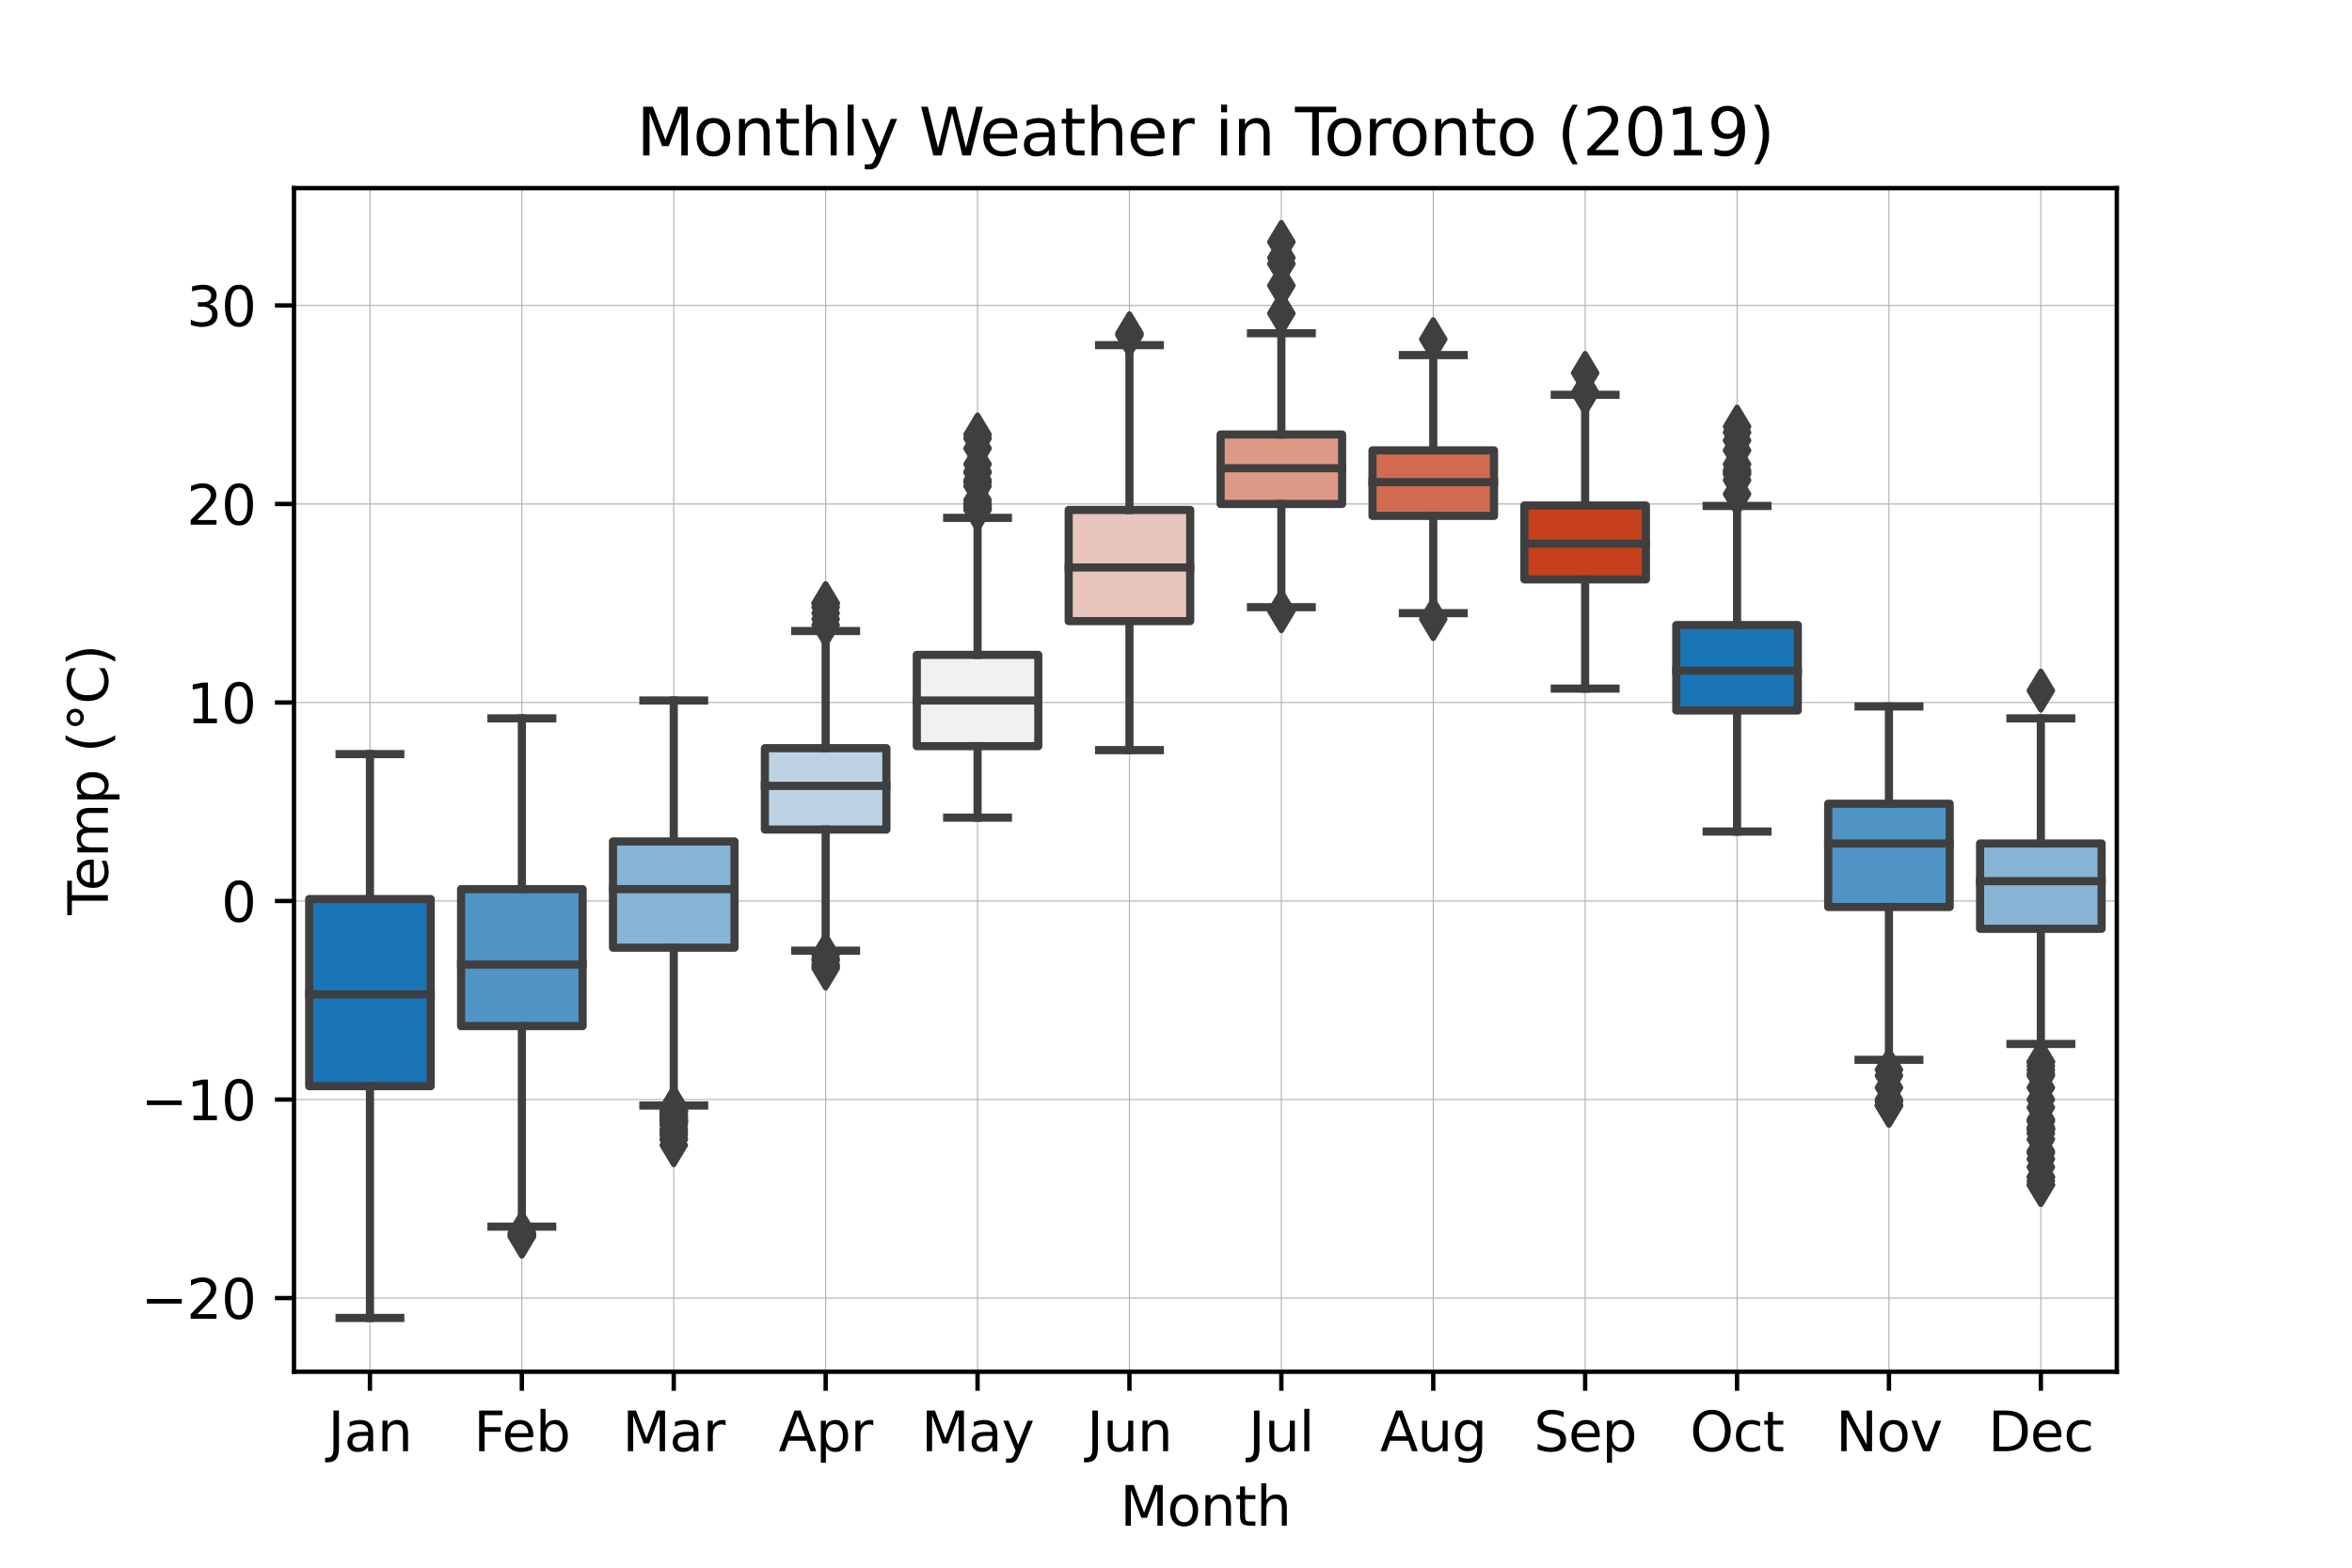 <?xml version="1.0" encoding="utf-8" standalone="no"?>
<!DOCTYPE svg PUBLIC "-//W3C//DTD SVG 1.1//EN"
  "http://www.w3.org/Graphics/SVG/1.1/DTD/svg11.dtd">
<svg xmlns:xlink="http://www.w3.org/1999/xlink" width="432pt" height="288pt" viewBox="0 0 432 288" xmlns="http://www.w3.org/2000/svg" version="1.1">
 <defs>
  <style type="text/css">*{stroke-linejoin: round; stroke-linecap: butt}</style>
 </defs>
 <g id="figure_1">
  <g id="patch_1">
   <path d="M 0 288 
L 432 288 
L 432 0 
L 0 0 
z
" style="fill: #ffffff"/>
  </g>
  <g id="axes_1">
   <g id="patch_2">
    <path d="M 54 252 
L 388.8 252 
L 388.8 34.56 
L 54 34.56 
z
" style="fill: #ffffff"/>
   </g>
   <g id="matplotlib.axis_1">
    <g id="xtick_1">
     <g id="line2d_1">
      <path d="M 67.95 252 
L 67.95 34.56 
" clip-path="url(#pddabd70240)" style="fill: none; stroke: #b0b0b0; stroke-width: 0.2; stroke-linecap: square"/>
     </g>
     <g id="line2d_2">
      <defs>
       <path id="mf6d211bf72" d="M 0 0 
L 0 3.5 
" style="stroke: #000000; stroke-width: 0.8"/>
      </defs>
      <g>
       <use xlink:href="#mf6d211bf72" x="67.95" y="252" style="stroke: #000000; stroke-width: 0.8"/>
      </g>
     </g>
     <g id="text_1">
      <!-- Jan -->
      <g transform="translate(60.242 266.598)scale(0.1 -0.1)">
       <defs>
        <path id="DejaVuSans-4a" d="M 628 4666 
L 1259 4666 
L 1259 325 
Q 1259 -519 939 -900 
Q 619 -1281 -91 -1281 
L -331 -1281 
L -331 -750 
L -134 -750 
Q 284 -750 456 -515 
Q 628 -281 628 325 
L 628 4666 
z
" transform="scale(0.016)"/>
        <path id="DejaVuSans-61" d="M 2194 1759 
Q 1497 1759 1228 1600 
Q 959 1441 959 1056 
Q 959 750 1161 570 
Q 1363 391 1709 391 
Q 2188 391 2477 730 
Q 2766 1069 2766 1631 
L 2766 1759 
L 2194 1759 
z
M 3341 1997 
L 3341 0 
L 2766 0 
L 2766 531 
Q 2569 213 2275 61 
Q 1981 -91 1556 -91 
Q 1019 -91 701 211 
Q 384 513 384 1019 
Q 384 1609 779 1909 
Q 1175 2209 1959 2209 
L 2766 2209 
L 2766 2266 
Q 2766 2663 2505 2880 
Q 2244 3097 1772 3097 
Q 1472 3097 1187 3025 
Q 903 2953 641 2809 
L 641 3341 
Q 956 3463 1253 3523 
Q 1550 3584 1831 3584 
Q 2591 3584 2966 3190 
Q 3341 2797 3341 1997 
z
" transform="scale(0.016)"/>
        <path id="DejaVuSans-6e" d="M 3513 2113 
L 3513 0 
L 2938 0 
L 2938 2094 
Q 2938 2591 2744 2837 
Q 2550 3084 2163 3084 
Q 1697 3084 1428 2787 
Q 1159 2491 1159 1978 
L 1159 0 
L 581 0 
L 581 3500 
L 1159 3500 
L 1159 2956 
Q 1366 3272 1645 3428 
Q 1925 3584 2291 3584 
Q 2894 3584 3203 3211 
Q 3513 2838 3513 2113 
z
" transform="scale(0.016)"/>
       </defs>
       <use xlink:href="#DejaVuSans-4a"/>
       <use xlink:href="#DejaVuSans-61" x="29.492"/>
       <use xlink:href="#DejaVuSans-6e" x="90.771"/>
      </g>
     </g>
    </g>
    <g id="xtick_2">
     <g id="line2d_3">
      <path d="M 95.85 252 
L 95.85 34.56 
" clip-path="url(#pddabd70240)" style="fill: none; stroke: #b0b0b0; stroke-width: 0.2; stroke-linecap: square"/>
     </g>
     <g id="line2d_4">
      <g>
       <use xlink:href="#mf6d211bf72" x="95.85" y="252" style="stroke: #000000; stroke-width: 0.8"/>
      </g>
     </g>
     <g id="text_2">
      <!-- Feb -->
      <g transform="translate(86.998 266.598)scale(0.1 -0.1)">
       <defs>
        <path id="DejaVuSans-46" d="M 628 4666 
L 3309 4666 
L 3309 4134 
L 1259 4134 
L 1259 2759 
L 3109 2759 
L 3109 2228 
L 1259 2228 
L 1259 0 
L 628 0 
L 628 4666 
z
" transform="scale(0.016)"/>
        <path id="DejaVuSans-65" d="M 3597 1894 
L 3597 1613 
L 953 1613 
Q 991 1019 1311 708 
Q 1631 397 2203 397 
Q 2534 397 2845 478 
Q 3156 559 3463 722 
L 3463 178 
Q 3153 47 2828 -22 
Q 2503 -91 2169 -91 
Q 1331 -91 842 396 
Q 353 884 353 1716 
Q 353 2575 817 3079 
Q 1281 3584 2069 3584 
Q 2775 3584 3186 3129 
Q 3597 2675 3597 1894 
z
M 3022 2063 
Q 3016 2534 2758 2815 
Q 2500 3097 2075 3097 
Q 1594 3097 1305 2825 
Q 1016 2553 972 2059 
L 3022 2063 
z
" transform="scale(0.016)"/>
        <path id="DejaVuSans-62" d="M 3116 1747 
Q 3116 2381 2855 2742 
Q 2594 3103 2138 3103 
Q 1681 3103 1420 2742 
Q 1159 2381 1159 1747 
Q 1159 1113 1420 752 
Q 1681 391 2138 391 
Q 2594 391 2855 752 
Q 3116 1113 3116 1747 
z
M 1159 2969 
Q 1341 3281 1617 3432 
Q 1894 3584 2278 3584 
Q 2916 3584 3314 3078 
Q 3713 2572 3713 1747 
Q 3713 922 3314 415 
Q 2916 -91 2278 -91 
Q 1894 -91 1617 61 
Q 1341 213 1159 525 
L 1159 0 
L 581 0 
L 581 4863 
L 1159 4863 
L 1159 2969 
z
" transform="scale(0.016)"/>
       </defs>
       <use xlink:href="#DejaVuSans-46"/>
       <use xlink:href="#DejaVuSans-65" x="52.02"/>
       <use xlink:href="#DejaVuSans-62" x="113.543"/>
      </g>
     </g>
    </g>
    <g id="xtick_3">
     <g id="line2d_5">
      <path d="M 123.75 252 
L 123.75 34.56 
" clip-path="url(#pddabd70240)" style="fill: none; stroke: #b0b0b0; stroke-width: 0.2; stroke-linecap: square"/>
     </g>
     <g id="line2d_6">
      <g>
       <use xlink:href="#mf6d211bf72" x="123.75" y="252" style="stroke: #000000; stroke-width: 0.8"/>
      </g>
     </g>
     <g id="text_3">
      <!-- Mar -->
      <g transform="translate(114.316 266.598)scale(0.1 -0.1)">
       <defs>
        <path id="DejaVuSans-4d" d="M 628 4666 
L 1569 4666 
L 2759 1491 
L 3956 4666 
L 4897 4666 
L 4897 0 
L 4281 0 
L 4281 4097 
L 3078 897 
L 2444 897 
L 1241 4097 
L 1241 0 
L 628 0 
L 628 4666 
z
" transform="scale(0.016)"/>
        <path id="DejaVuSans-72" d="M 2631 2963 
Q 2534 3019 2420 3045 
Q 2306 3072 2169 3072 
Q 1681 3072 1420 2755 
Q 1159 2438 1159 1844 
L 1159 0 
L 581 0 
L 581 3500 
L 1159 3500 
L 1159 2956 
Q 1341 3275 1631 3429 
Q 1922 3584 2338 3584 
Q 2397 3584 2469 3576 
Q 2541 3569 2628 3553 
L 2631 2963 
z
" transform="scale(0.016)"/>
       </defs>
       <use xlink:href="#DejaVuSans-4d"/>
       <use xlink:href="#DejaVuSans-61" x="86.279"/>
       <use xlink:href="#DejaVuSans-72" x="147.559"/>
      </g>
     </g>
    </g>
    <g id="xtick_4">
     <g id="line2d_7">
      <path d="M 151.65 252 
L 151.65 34.56 
" clip-path="url(#pddabd70240)" style="fill: none; stroke: #b0b0b0; stroke-width: 0.2; stroke-linecap: square"/>
     </g>
     <g id="line2d_8">
      <g>
       <use xlink:href="#mf6d211bf72" x="151.65" y="252" style="stroke: #000000; stroke-width: 0.8"/>
      </g>
     </g>
     <g id="text_4">
      <!-- Apr -->
      <g transform="translate(143 266.598)scale(0.1 -0.1)">
       <defs>
        <path id="DejaVuSans-41" d="M 2188 4044 
L 1331 1722 
L 3047 1722 
L 2188 4044 
z
M 1831 4666 
L 2547 4666 
L 4325 0 
L 3669 0 
L 3244 1197 
L 1141 1197 
L 716 0 
L 50 0 
L 1831 4666 
z
" transform="scale(0.016)"/>
        <path id="DejaVuSans-70" d="M 1159 525 
L 1159 -1331 
L 581 -1331 
L 581 3500 
L 1159 3500 
L 1159 2969 
Q 1341 3281 1617 3432 
Q 1894 3584 2278 3584 
Q 2916 3584 3314 3078 
Q 3713 2572 3713 1747 
Q 3713 922 3314 415 
Q 2916 -91 2278 -91 
Q 1894 -91 1617 61 
Q 1341 213 1159 525 
z
M 3116 1747 
Q 3116 2381 2855 2742 
Q 2594 3103 2138 3103 
Q 1681 3103 1420 2742 
Q 1159 2381 1159 1747 
Q 1159 1113 1420 752 
Q 1681 391 2138 391 
Q 2594 391 2855 752 
Q 3116 1113 3116 1747 
z
" transform="scale(0.016)"/>
       </defs>
       <use xlink:href="#DejaVuSans-41"/>
       <use xlink:href="#DejaVuSans-70" x="68.408"/>
       <use xlink:href="#DejaVuSans-72" x="131.885"/>
      </g>
     </g>
    </g>
    <g id="xtick_5">
     <g id="line2d_9">
      <path d="M 179.55 252 
L 179.55 34.56 
" clip-path="url(#pddabd70240)" style="fill: none; stroke: #b0b0b0; stroke-width: 0.2; stroke-linecap: square"/>
     </g>
     <g id="line2d_10">
      <g>
       <use xlink:href="#mf6d211bf72" x="179.55" y="252" style="stroke: #000000; stroke-width: 0.8"/>
      </g>
     </g>
     <g id="text_5">
      <!-- May -->
      <g transform="translate(169.213 266.598)scale(0.1 -0.1)">
       <defs>
        <path id="DejaVuSans-79" d="M 2059 -325 
Q 1816 -950 1584 -1140 
Q 1353 -1331 966 -1331 
L 506 -1331 
L 506 -850 
L 844 -850 
Q 1081 -850 1212 -737 
Q 1344 -625 1503 -206 
L 1606 56 
L 191 3500 
L 800 3500 
L 1894 763 
L 2988 3500 
L 3597 3500 
L 2059 -325 
z
" transform="scale(0.016)"/>
       </defs>
       <use xlink:href="#DejaVuSans-4d"/>
       <use xlink:href="#DejaVuSans-61" x="86.279"/>
       <use xlink:href="#DejaVuSans-79" x="147.559"/>
      </g>
     </g>
    </g>
    <g id="xtick_6">
     <g id="line2d_11">
      <path d="M 207.45 252 
L 207.45 34.56 
" clip-path="url(#pddabd70240)" style="fill: none; stroke: #b0b0b0; stroke-width: 0.2; stroke-linecap: square"/>
     </g>
     <g id="line2d_12">
      <g>
       <use xlink:href="#mf6d211bf72" x="207.45" y="252" style="stroke: #000000; stroke-width: 0.8"/>
      </g>
     </g>
     <g id="text_6">
      <!-- Jun -->
      <g transform="translate(199.637 266.598)scale(0.1 -0.1)">
       <defs>
        <path id="DejaVuSans-75" d="M 544 1381 
L 544 3500 
L 1119 3500 
L 1119 1403 
Q 1119 906 1312 657 
Q 1506 409 1894 409 
Q 2359 409 2629 706 
Q 2900 1003 2900 1516 
L 2900 3500 
L 3475 3500 
L 3475 0 
L 2900 0 
L 2900 538 
Q 2691 219 2414 64 
Q 2138 -91 1772 -91 
Q 1169 -91 856 284 
Q 544 659 544 1381 
z
M 1991 3584 
L 1991 3584 
z
" transform="scale(0.016)"/>
       </defs>
       <use xlink:href="#DejaVuSans-4a"/>
       <use xlink:href="#DejaVuSans-75" x="29.492"/>
       <use xlink:href="#DejaVuSans-6e" x="92.871"/>
      </g>
     </g>
    </g>
    <g id="xtick_7">
     <g id="line2d_13">
      <path d="M 235.35 252 
L 235.35 34.56 
" clip-path="url(#pddabd70240)" style="fill: none; stroke: #b0b0b0; stroke-width: 0.2; stroke-linecap: square"/>
     </g>
     <g id="line2d_14">
      <g>
       <use xlink:href="#mf6d211bf72" x="235.35" y="252" style="stroke: #000000; stroke-width: 0.8"/>
      </g>
     </g>
     <g id="text_7">
      <!-- Jul -->
      <g transform="translate(229.317 266.598)scale(0.1 -0.1)">
       <defs>
        <path id="DejaVuSans-6c" d="M 603 4863 
L 1178 4863 
L 1178 0 
L 603 0 
L 603 4863 
z
" transform="scale(0.016)"/>
       </defs>
       <use xlink:href="#DejaVuSans-4a"/>
       <use xlink:href="#DejaVuSans-75" x="29.492"/>
       <use xlink:href="#DejaVuSans-6c" x="92.871"/>
      </g>
     </g>
    </g>
    <g id="xtick_8">
     <g id="line2d_15">
      <path d="M 263.25 252 
L 263.25 34.56 
" clip-path="url(#pddabd70240)" style="fill: none; stroke: #b0b0b0; stroke-width: 0.2; stroke-linecap: square"/>
     </g>
     <g id="line2d_16">
      <g>
       <use xlink:href="#mf6d211bf72" x="263.25" y="252" style="stroke: #000000; stroke-width: 0.8"/>
      </g>
     </g>
     <g id="text_8">
      <!-- Aug -->
      <g transform="translate(253.487 266.598)scale(0.1 -0.1)">
       <defs>
        <path id="DejaVuSans-67" d="M 2906 1791 
Q 2906 2416 2648 2759 
Q 2391 3103 1925 3103 
Q 1463 3103 1205 2759 
Q 947 2416 947 1791 
Q 947 1169 1205 825 
Q 1463 481 1925 481 
Q 2391 481 2648 825 
Q 2906 1169 2906 1791 
z
M 3481 434 
Q 3481 -459 3084 -895 
Q 2688 -1331 1869 -1331 
Q 1566 -1331 1297 -1286 
Q 1028 -1241 775 -1147 
L 775 -588 
Q 1028 -725 1275 -790 
Q 1522 -856 1778 -856 
Q 2344 -856 2625 -561 
Q 2906 -266 2906 331 
L 2906 616 
Q 2728 306 2450 153 
Q 2172 0 1784 0 
Q 1141 0 747 490 
Q 353 981 353 1791 
Q 353 2603 747 3093 
Q 1141 3584 1784 3584 
Q 2172 3584 2450 3431 
Q 2728 3278 2906 2969 
L 2906 3500 
L 3481 3500 
L 3481 434 
z
" transform="scale(0.016)"/>
       </defs>
       <use xlink:href="#DejaVuSans-41"/>
       <use xlink:href="#DejaVuSans-75" x="68.408"/>
       <use xlink:href="#DejaVuSans-67" x="131.787"/>
      </g>
     </g>
    </g>
    <g id="xtick_9">
     <g id="line2d_17">
      <path d="M 291.15 252 
L 291.15 34.56 
" clip-path="url(#pddabd70240)" style="fill: none; stroke: #b0b0b0; stroke-width: 0.2; stroke-linecap: square"/>
     </g>
     <g id="line2d_18">
      <g>
       <use xlink:href="#mf6d211bf72" x="291.15" y="252" style="stroke: #000000; stroke-width: 0.8"/>
      </g>
     </g>
     <g id="text_9">
      <!-- Sep -->
      <g transform="translate(281.725 266.598)scale(0.1 -0.1)">
       <defs>
        <path id="DejaVuSans-53" d="M 3425 4513 
L 3425 3897 
Q 3066 4069 2747 4153 
Q 2428 4238 2131 4238 
Q 1616 4238 1336 4038 
Q 1056 3838 1056 3469 
Q 1056 3159 1242 3001 
Q 1428 2844 1947 2747 
L 2328 2669 
Q 3034 2534 3370 2195 
Q 3706 1856 3706 1288 
Q 3706 609 3251 259 
Q 2797 -91 1919 -91 
Q 1588 -91 1214 -16 
Q 841 59 441 206 
L 441 856 
Q 825 641 1194 531 
Q 1563 422 1919 422 
Q 2459 422 2753 634 
Q 3047 847 3047 1241 
Q 3047 1584 2836 1778 
Q 2625 1972 2144 2069 
L 1759 2144 
Q 1053 2284 737 2584 
Q 422 2884 422 3419 
Q 422 4038 858 4394 
Q 1294 4750 2059 4750 
Q 2388 4750 2728 4690 
Q 3069 4631 3425 4513 
z
" transform="scale(0.016)"/>
       </defs>
       <use xlink:href="#DejaVuSans-53"/>
       <use xlink:href="#DejaVuSans-65" x="63.477"/>
       <use xlink:href="#DejaVuSans-70" x="125"/>
      </g>
     </g>
    </g>
    <g id="xtick_10">
     <g id="line2d_19">
      <path d="M 319.05 252 
L 319.05 34.56 
" clip-path="url(#pddabd70240)" style="fill: none; stroke: #b0b0b0; stroke-width: 0.2; stroke-linecap: square"/>
     </g>
     <g id="line2d_20">
      <g>
       <use xlink:href="#mf6d211bf72" x="319.05" y="252" style="stroke: #000000; stroke-width: 0.8"/>
      </g>
     </g>
     <g id="text_10">
      <!-- Oct -->
      <g transform="translate(310.405 266.598)scale(0.1 -0.1)">
       <defs>
        <path id="DejaVuSans-4f" d="M 2522 4238 
Q 1834 4238 1429 3725 
Q 1025 3213 1025 2328 
Q 1025 1447 1429 934 
Q 1834 422 2522 422 
Q 3209 422 3611 934 
Q 4013 1447 4013 2328 
Q 4013 3213 3611 3725 
Q 3209 4238 2522 4238 
z
M 2522 4750 
Q 3503 4750 4090 4092 
Q 4678 3434 4678 2328 
Q 4678 1225 4090 567 
Q 3503 -91 2522 -91 
Q 1538 -91 948 565 
Q 359 1222 359 2328 
Q 359 3434 948 4092 
Q 1538 4750 2522 4750 
z
" transform="scale(0.016)"/>
        <path id="DejaVuSans-63" d="M 3122 3366 
L 3122 2828 
Q 2878 2963 2633 3030 
Q 2388 3097 2138 3097 
Q 1578 3097 1268 2742 
Q 959 2388 959 1747 
Q 959 1106 1268 751 
Q 1578 397 2138 397 
Q 2388 397 2633 464 
Q 2878 531 3122 666 
L 3122 134 
Q 2881 22 2623 -34 
Q 2366 -91 2075 -91 
Q 1284 -91 818 406 
Q 353 903 353 1747 
Q 353 2603 823 3093 
Q 1294 3584 2113 3584 
Q 2378 3584 2631 3529 
Q 2884 3475 3122 3366 
z
" transform="scale(0.016)"/>
        <path id="DejaVuSans-74" d="M 1172 4494 
L 1172 3500 
L 2356 3500 
L 2356 3053 
L 1172 3053 
L 1172 1153 
Q 1172 725 1289 603 
Q 1406 481 1766 481 
L 2356 481 
L 2356 0 
L 1766 0 
Q 1100 0 847 248 
Q 594 497 594 1153 
L 594 3053 
L 172 3053 
L 172 3500 
L 594 3500 
L 594 4494 
L 1172 4494 
z
" transform="scale(0.016)"/>
       </defs>
       <use xlink:href="#DejaVuSans-4f"/>
       <use xlink:href="#DejaVuSans-63" x="78.711"/>
       <use xlink:href="#DejaVuSans-74" x="133.691"/>
      </g>
     </g>
    </g>
    <g id="xtick_11">
     <g id="line2d_21">
      <path d="M 346.95 252 
L 346.95 34.56 
" clip-path="url(#pddabd70240)" style="fill: none; stroke: #b0b0b0; stroke-width: 0.2; stroke-linecap: square"/>
     </g>
     <g id="line2d_22">
      <g>
       <use xlink:href="#mf6d211bf72" x="346.95" y="252" style="stroke: #000000; stroke-width: 0.8"/>
      </g>
     </g>
     <g id="text_11">
      <!-- Nov -->
      <g transform="translate(337.191 266.598)scale(0.1 -0.1)">
       <defs>
        <path id="DejaVuSans-4e" d="M 628 4666 
L 1478 4666 
L 3547 763 
L 3547 4666 
L 4159 4666 
L 4159 0 
L 3309 0 
L 1241 3903 
L 1241 0 
L 628 0 
L 628 4666 
z
" transform="scale(0.016)"/>
        <path id="DejaVuSans-6f" d="M 1959 3097 
Q 1497 3097 1228 2736 
Q 959 2375 959 1747 
Q 959 1119 1226 758 
Q 1494 397 1959 397 
Q 2419 397 2687 759 
Q 2956 1122 2956 1747 
Q 2956 2369 2687 2733 
Q 2419 3097 1959 3097 
z
M 1959 3584 
Q 2709 3584 3137 3096 
Q 3566 2609 3566 1747 
Q 3566 888 3137 398 
Q 2709 -91 1959 -91 
Q 1206 -91 779 398 
Q 353 888 353 1747 
Q 353 2609 779 3096 
Q 1206 3584 1959 3584 
z
" transform="scale(0.016)"/>
        <path id="DejaVuSans-76" d="M 191 3500 
L 800 3500 
L 1894 563 
L 2988 3500 
L 3597 3500 
L 2284 0 
L 1503 0 
L 191 3500 
z
" transform="scale(0.016)"/>
       </defs>
       <use xlink:href="#DejaVuSans-4e"/>
       <use xlink:href="#DejaVuSans-6f" x="74.805"/>
       <use xlink:href="#DejaVuSans-76" x="135.986"/>
      </g>
     </g>
    </g>
    <g id="xtick_12">
     <g id="line2d_23">
      <path d="M 374.85 252 
L 374.85 34.56 
" clip-path="url(#pddabd70240)" style="fill: none; stroke: #b0b0b0; stroke-width: 0.2; stroke-linecap: square"/>
     </g>
     <g id="line2d_24">
      <g>
       <use xlink:href="#mf6d211bf72" x="374.85" y="252" style="stroke: #000000; stroke-width: 0.8"/>
      </g>
     </g>
     <g id="text_12">
      <!-- Dec -->
      <g transform="translate(365.174 266.598)scale(0.1 -0.1)">
       <defs>
        <path id="DejaVuSans-44" d="M 1259 4147 
L 1259 519 
L 2022 519 
Q 2988 519 3436 956 
Q 3884 1394 3884 2338 
Q 3884 3275 3436 3711 
Q 2988 4147 2022 4147 
L 1259 4147 
z
M 628 4666 
L 1925 4666 
Q 3281 4666 3915 4102 
Q 4550 3538 4550 2338 
Q 4550 1131 3912 565 
Q 3275 0 1925 0 
L 628 0 
L 628 4666 
z
" transform="scale(0.016)"/>
       </defs>
       <use xlink:href="#DejaVuSans-44"/>
       <use xlink:href="#DejaVuSans-65" x="77.002"/>
       <use xlink:href="#DejaVuSans-63" x="138.525"/>
      </g>
     </g>
    </g>
    <g id="text_13">
     <!-- Month -->
     <g transform="translate(205.729 280.277)scale(0.1 -0.1)">
      <defs>
       <path id="DejaVuSans-68" d="M 3513 2113 
L 3513 0 
L 2938 0 
L 2938 2094 
Q 2938 2591 2744 2837 
Q 2550 3084 2163 3084 
Q 1697 3084 1428 2787 
Q 1159 2491 1159 1978 
L 1159 0 
L 581 0 
L 581 4863 
L 1159 4863 
L 1159 2956 
Q 1366 3272 1645 3428 
Q 1925 3584 2291 3584 
Q 2894 3584 3203 3211 
Q 3513 2838 3513 2113 
z
" transform="scale(0.016)"/>
      </defs>
      <use xlink:href="#DejaVuSans-4d"/>
      <use xlink:href="#DejaVuSans-6f" x="86.279"/>
      <use xlink:href="#DejaVuSans-6e" x="147.461"/>
      <use xlink:href="#DejaVuSans-74" x="210.84"/>
      <use xlink:href="#DejaVuSans-68" x="250.049"/>
     </g>
    </g>
   </g>
   <g id="matplotlib.axis_2">
    <g id="ytick_1">
     <g id="line2d_25">
      <path d="M 54 238.469 
L 388.8 238.469 
" clip-path="url(#pddabd70240)" style="fill: none; stroke: #b0b0b0; stroke-width: 0.2; stroke-linecap: square"/>
     </g>
     <g id="line2d_26">
      <defs>
       <path id="me72aab91b7" d="M 0 0 
L -3.5 0 
" style="stroke: #000000; stroke-width: 0.8"/>
      </defs>
      <g>
       <use xlink:href="#me72aab91b7" x="54" y="238.469" style="stroke: #000000; stroke-width: 0.8"/>
      </g>
     </g>
     <g id="text_14">
      <!-- −20 -->
      <g transform="translate(25.895 242.268)scale(0.1 -0.1)">
       <defs>
        <path id="DejaVuSans-2212" d="M 678 2272 
L 4684 2272 
L 4684 1741 
L 678 1741 
L 678 2272 
z
" transform="scale(0.016)"/>
        <path id="DejaVuSans-32" d="M 1228 531 
L 3431 531 
L 3431 0 
L 469 0 
L 469 531 
Q 828 903 1448 1529 
Q 2069 2156 2228 2338 
Q 2531 2678 2651 2914 
Q 2772 3150 2772 3378 
Q 2772 3750 2511 3984 
Q 2250 4219 1831 4219 
Q 1534 4219 1204 4116 
Q 875 4013 500 3803 
L 500 4441 
Q 881 4594 1212 4672 
Q 1544 4750 1819 4750 
Q 2544 4750 2975 4387 
Q 3406 4025 3406 3419 
Q 3406 3131 3298 2873 
Q 3191 2616 2906 2266 
Q 2828 2175 2409 1742 
Q 1991 1309 1228 531 
z
" transform="scale(0.016)"/>
        <path id="DejaVuSans-30" d="M 2034 4250 
Q 1547 4250 1301 3770 
Q 1056 3291 1056 2328 
Q 1056 1369 1301 889 
Q 1547 409 2034 409 
Q 2525 409 2770 889 
Q 3016 1369 3016 2328 
Q 3016 3291 2770 3770 
Q 2525 4250 2034 4250 
z
M 2034 4750 
Q 2819 4750 3233 4129 
Q 3647 3509 3647 2328 
Q 3647 1150 3233 529 
Q 2819 -91 2034 -91 
Q 1250 -91 836 529 
Q 422 1150 422 2328 
Q 422 3509 836 4129 
Q 1250 4750 2034 4750 
z
" transform="scale(0.016)"/>
       </defs>
       <use xlink:href="#DejaVuSans-2212"/>
       <use xlink:href="#DejaVuSans-32" x="83.789"/>
       <use xlink:href="#DejaVuSans-30" x="147.412"/>
      </g>
     </g>
    </g>
    <g id="ytick_2">
     <g id="line2d_27">
      <path d="M 54 201.998 
L 388.8 201.998 
" clip-path="url(#pddabd70240)" style="fill: none; stroke: #b0b0b0; stroke-width: 0.2; stroke-linecap: square"/>
     </g>
     <g id="line2d_28">
      <g>
       <use xlink:href="#me72aab91b7" x="54" y="201.998" style="stroke: #000000; stroke-width: 0.8"/>
      </g>
     </g>
     <g id="text_15">
      <!-- −10 -->
      <g transform="translate(25.895 205.798)scale(0.1 -0.1)">
       <defs>
        <path id="DejaVuSans-31" d="M 794 531 
L 1825 531 
L 1825 4091 
L 703 3866 
L 703 4441 
L 1819 4666 
L 2450 4666 
L 2450 531 
L 3481 531 
L 3481 0 
L 794 0 
L 794 531 
z
" transform="scale(0.016)"/>
       </defs>
       <use xlink:href="#DejaVuSans-2212"/>
       <use xlink:href="#DejaVuSans-31" x="83.789"/>
       <use xlink:href="#DejaVuSans-30" x="147.412"/>
      </g>
     </g>
    </g>
    <g id="ytick_3">
     <g id="line2d_29">
      <path d="M 54 165.527 
L 388.8 165.527 
" clip-path="url(#pddabd70240)" style="fill: none; stroke: #b0b0b0; stroke-width: 0.2; stroke-linecap: square"/>
     </g>
     <g id="line2d_30">
      <g>
       <use xlink:href="#me72aab91b7" x="54" y="165.527" style="stroke: #000000; stroke-width: 0.8"/>
      </g>
     </g>
     <g id="text_16">
      <!-- 0 -->
      <g transform="translate(40.638 169.327)scale(0.1 -0.1)">
       <use xlink:href="#DejaVuSans-30"/>
      </g>
     </g>
    </g>
    <g id="ytick_4">
     <g id="line2d_31">
      <path d="M 54 129.056 
L 388.8 129.056 
" clip-path="url(#pddabd70240)" style="fill: none; stroke: #b0b0b0; stroke-width: 0.2; stroke-linecap: square"/>
     </g>
     <g id="line2d_32">
      <g>
       <use xlink:href="#me72aab91b7" x="54" y="129.056" style="stroke: #000000; stroke-width: 0.8"/>
      </g>
     </g>
     <g id="text_17">
      <!-- 10 -->
      <g transform="translate(34.275 132.856)scale(0.1 -0.1)">
       <use xlink:href="#DejaVuSans-31"/>
       <use xlink:href="#DejaVuSans-30" x="63.623"/>
      </g>
     </g>
    </g>
    <g id="ytick_5">
     <g id="line2d_33">
      <path d="M 54 92.585 
L 388.8 92.585 
" clip-path="url(#pddabd70240)" style="fill: none; stroke: #b0b0b0; stroke-width: 0.2; stroke-linecap: square"/>
     </g>
     <g id="line2d_34">
      <g>
       <use xlink:href="#me72aab91b7" x="54" y="92.585" style="stroke: #000000; stroke-width: 0.8"/>
      </g>
     </g>
     <g id="text_18">
      <!-- 20 -->
      <g transform="translate(34.275 96.385)scale(0.1 -0.1)">
       <use xlink:href="#DejaVuSans-32"/>
       <use xlink:href="#DejaVuSans-30" x="63.623"/>
      </g>
     </g>
    </g>
    <g id="ytick_6">
     <g id="line2d_35">
      <path d="M 54 56.114 
L 388.8 56.114 
" clip-path="url(#pddabd70240)" style="fill: none; stroke: #b0b0b0; stroke-width: 0.2; stroke-linecap: square"/>
     </g>
     <g id="line2d_36">
      <g>
       <use xlink:href="#me72aab91b7" x="54" y="56.114" style="stroke: #000000; stroke-width: 0.8"/>
      </g>
     </g>
     <g id="text_19">
      <!-- 30 -->
      <g transform="translate(34.275 59.914)scale(0.1 -0.1)">
       <defs>
        <path id="DejaVuSans-33" d="M 2597 2516 
Q 3050 2419 3304 2112 
Q 3559 1806 3559 1356 
Q 3559 666 3084 287 
Q 2609 -91 1734 -91 
Q 1441 -91 1130 -33 
Q 819 25 488 141 
L 488 750 
Q 750 597 1062 519 
Q 1375 441 1716 441 
Q 2309 441 2620 675 
Q 2931 909 2931 1356 
Q 2931 1769 2642 2001 
Q 2353 2234 1838 2234 
L 1294 2234 
L 1294 2753 
L 1863 2753 
Q 2328 2753 2575 2939 
Q 2822 3125 2822 3475 
Q 2822 3834 2567 4026 
Q 2313 4219 1838 4219 
Q 1578 4219 1281 4162 
Q 984 4106 628 3988 
L 628 4550 
Q 988 4650 1302 4700 
Q 1616 4750 1894 4750 
Q 2613 4750 3031 4423 
Q 3450 4097 3450 3541 
Q 3450 3153 3228 2886 
Q 3006 2619 2597 2516 
z
" transform="scale(0.016)"/>
       </defs>
       <use xlink:href="#DejaVuSans-33"/>
       <use xlink:href="#DejaVuSans-30" x="63.623"/>
      </g>
     </g>
    </g>
    <g id="text_20">
     <!-- Temp (°C) -->
     <g transform="translate(19.816 168.087)rotate(-90)scale(0.1 -0.1)">
      <defs>
       <path id="DejaVuSans-54" d="M -19 4666 
L 3928 4666 
L 3928 4134 
L 2272 4134 
L 2272 0 
L 1638 0 
L 1638 4134 
L -19 4134 
L -19 4666 
z
" transform="scale(0.016)"/>
       <path id="DejaVuSans-6d" d="M 3328 2828 
Q 3544 3216 3844 3400 
Q 4144 3584 4550 3584 
Q 5097 3584 5394 3201 
Q 5691 2819 5691 2113 
L 5691 0 
L 5113 0 
L 5113 2094 
Q 5113 2597 4934 2840 
Q 4756 3084 4391 3084 
Q 3944 3084 3684 2787 
Q 3425 2491 3425 1978 
L 3425 0 
L 2847 0 
L 2847 2094 
Q 2847 2600 2669 2842 
Q 2491 3084 2119 3084 
Q 1678 3084 1418 2786 
Q 1159 2488 1159 1978 
L 1159 0 
L 581 0 
L 581 3500 
L 1159 3500 
L 1159 2956 
Q 1356 3278 1631 3431 
Q 1906 3584 2284 3584 
Q 2666 3584 2933 3390 
Q 3200 3197 3328 2828 
z
" transform="scale(0.016)"/>
       <path id="DejaVuSans-20" transform="scale(0.016)"/>
       <path id="DejaVuSans-28" d="M 1984 4856 
Q 1566 4138 1362 3434 
Q 1159 2731 1159 2009 
Q 1159 1288 1364 580 
Q 1569 -128 1984 -844 
L 1484 -844 
Q 1016 -109 783 600 
Q 550 1309 550 2009 
Q 550 2706 781 3412 
Q 1013 4119 1484 4856 
L 1984 4856 
z
" transform="scale(0.016)"/>
       <path id="DejaVuSans-b0" d="M 1600 4347 
Q 1350 4347 1178 4173 
Q 1006 4000 1006 3750 
Q 1006 3503 1178 3333 
Q 1350 3163 1600 3163 
Q 1850 3163 2022 3333 
Q 2194 3503 2194 3750 
Q 2194 3997 2020 4172 
Q 1847 4347 1600 4347 
z
M 1600 4750 
Q 1800 4750 1984 4673 
Q 2169 4597 2303 4453 
Q 2447 4313 2519 4134 
Q 2591 3956 2591 3750 
Q 2591 3338 2302 3052 
Q 2013 2766 1594 2766 
Q 1172 2766 890 3047 
Q 609 3328 609 3750 
Q 609 4169 896 4459 
Q 1184 4750 1600 4750 
z
" transform="scale(0.016)"/>
       <path id="DejaVuSans-43" d="M 4122 4306 
L 4122 3641 
Q 3803 3938 3442 4084 
Q 3081 4231 2675 4231 
Q 1875 4231 1450 3742 
Q 1025 3253 1025 2328 
Q 1025 1406 1450 917 
Q 1875 428 2675 428 
Q 3081 428 3442 575 
Q 3803 722 4122 1019 
L 4122 359 
Q 3791 134 3420 21 
Q 3050 -91 2638 -91 
Q 1578 -91 968 557 
Q 359 1206 359 2328 
Q 359 3453 968 4101 
Q 1578 4750 2638 4750 
Q 3056 4750 3426 4639 
Q 3797 4528 4122 4306 
z
" transform="scale(0.016)"/>
       <path id="DejaVuSans-29" d="M 513 4856 
L 1013 4856 
Q 1481 4119 1714 3412 
Q 1947 2706 1947 2009 
Q 1947 1309 1714 600 
Q 1481 -109 1013 -844 
L 513 -844 
Q 928 -128 1133 580 
Q 1338 1288 1338 2009 
Q 1338 2731 1133 3434 
Q 928 4138 513 4856 
z
" transform="scale(0.016)"/>
      </defs>
      <use xlink:href="#DejaVuSans-54"/>
      <use xlink:href="#DejaVuSans-65" x="44.084"/>
      <use xlink:href="#DejaVuSans-6d" x="105.607"/>
      <use xlink:href="#DejaVuSans-70" x="203.02"/>
      <use xlink:href="#DejaVuSans-20" x="266.496"/>
      <use xlink:href="#DejaVuSans-28" x="298.283"/>
      <use xlink:href="#DejaVuSans-b0" x="337.297"/>
      <use xlink:href="#DejaVuSans-43" x="387.297"/>
      <use xlink:href="#DejaVuSans-29" x="457.121"/>
     </g>
    </g>
   </g>
   <g id="patch_3">
    <path d="M 56.79 199.536 
L 79.11 199.536 
L 79.11 165.163 
L 56.79 165.163 
L 56.79 199.536 
z
" clip-path="url(#pddabd70240)" style="fill: #1a75b7; stroke: #3f3f3f; stroke-width: 1.5; stroke-linejoin: miter"/>
   </g>
   <g id="patch_4">
    <path d="M 84.69 188.504 
L 107.01 188.504 
L 107.01 163.339 
L 84.69 163.339 
L 84.69 188.504 
z
" clip-path="url(#pddabd70240)" style="fill: #5094c6; stroke: #3f3f3f; stroke-width: 1.5; stroke-linejoin: miter"/>
   </g>
   <g id="patch_5">
    <path d="M 112.59 174.098 
L 134.91 174.098 
L 134.91 154.586 
L 112.59 154.586 
L 112.59 174.098 
z
" clip-path="url(#pddabd70240)" style="fill: #87b4d5; stroke: #3f3f3f; stroke-width: 1.5; stroke-linejoin: miter"/>
   </g>
   <g id="patch_6">
    <path d="M 140.49 152.398 
L 162.81 152.398 
L 162.81 137.445 
L 140.49 137.445 
L 140.49 152.398 
z
" clip-path="url(#pddabd70240)" style="fill: #bdd3e4; stroke: #3f3f3f; stroke-width: 1.5; stroke-linejoin: miter"/>
   </g>
   <g id="patch_7">
    <path d="M 168.39 137.08 
L 190.71 137.08 
L 190.71 120.303 
L 168.39 120.303 
L 168.39 137.08 
z
" clip-path="url(#pddabd70240)" style="fill: #f2f1f1; stroke: #3f3f3f; stroke-width: 1.5; stroke-linejoin: miter"/>
   </g>
   <g id="patch_8">
    <path d="M 196.29 114.103 
L 218.61 114.103 
L 218.61 93.679 
L 196.29 93.679 
L 196.29 114.103 
z
" clip-path="url(#pddabd70240)" style="fill: #e8c5bc; stroke: #3f3f3f; stroke-width: 1.5; stroke-linejoin: miter"/>
   </g>
   <g id="patch_9">
    <path d="M 224.19 92.585 
L 246.51 92.585 
L 246.51 79.82 
L 224.19 79.82 
L 224.19 92.585 
z
" clip-path="url(#pddabd70240)" style="fill: #dd9886; stroke: #3f3f3f; stroke-width: 1.5; stroke-linejoin: miter"/>
   </g>
   <g id="patch_10">
    <path d="M 252.09 94.774 
L 274.41 94.774 
L 274.41 82.738 
L 252.09 82.738 
L 252.09 94.774 
z
" clip-path="url(#pddabd70240)" style="fill: #d16b50; stroke: #3f3f3f; stroke-width: 1.5; stroke-linejoin: miter"/>
   </g>
   <g id="patch_11">
    <path d="M 279.99 106.444 
L 302.31 106.444 
L 302.31 92.859 
L 279.99 92.859 
L 279.99 106.444 
z
" clip-path="url(#pddabd70240)" style="fill: #c7401c; stroke: #3f3f3f; stroke-width: 1.5; stroke-linejoin: miter"/>
   </g>
   <g id="patch_12">
    <path d="M 307.89 130.515 
L 330.21 130.515 
L 330.21 114.833 
L 307.89 114.833 
L 307.89 130.515 
z
" clip-path="url(#pddabd70240)" style="fill: #1a75b7; stroke: #3f3f3f; stroke-width: 1.5; stroke-linejoin: miter"/>
   </g>
   <g id="patch_13">
    <path d="M 335.79 166.621 
L 358.11 166.621 
L 358.11 147.657 
L 335.79 147.657 
L 335.79 166.621 
z
" clip-path="url(#pddabd70240)" style="fill: #5094c6; stroke: #3f3f3f; stroke-width: 1.5; stroke-linejoin: miter"/>
   </g>
   <g id="patch_14">
    <path d="M 363.69 170.633 
L 386.01 170.633 
L 386.01 154.951 
L 363.69 154.951 
L 363.69 170.633 
z
" clip-path="url(#pddabd70240)" style="fill: #87b4d5; stroke: #3f3f3f; stroke-width: 1.5; stroke-linejoin: miter"/>
   </g>
   <g id="line2d_37">
    <path d="M 67.95 199.536 
L 67.95 242.116 
" clip-path="url(#pddabd70240)" style="fill: none; stroke: #3f3f3f; stroke-width: 1.5; stroke-linecap: square"/>
   </g>
   <g id="line2d_38">
    <path d="M 67.95 165.163 
L 67.95 138.539 
" clip-path="url(#pddabd70240)" style="fill: none; stroke: #3f3f3f; stroke-width: 1.5; stroke-linecap: square"/>
   </g>
   <g id="line2d_39">
    <path d="M 62.37 242.116 
L 73.53 242.116 
" clip-path="url(#pddabd70240)" style="fill: none; stroke: #3f3f3f; stroke-width: 1.5; stroke-linecap: square"/>
   </g>
   <g id="line2d_40">
    <path d="M 62.37 138.539 
L 73.53 138.539 
" clip-path="url(#pddabd70240)" style="fill: none; stroke: #3f3f3f; stroke-width: 1.5; stroke-linecap: square"/>
   </g>
   <g id="line2d_41"/>
   <g id="line2d_42">
    <path d="M 95.85 188.504 
L 95.85 225.34 
" clip-path="url(#pddabd70240)" style="fill: none; stroke: #3f3f3f; stroke-width: 1.5; stroke-linecap: square"/>
   </g>
   <g id="line2d_43">
    <path d="M 95.85 163.339 
L 95.85 131.974 
" clip-path="url(#pddabd70240)" style="fill: none; stroke: #3f3f3f; stroke-width: 1.5; stroke-linecap: square"/>
   </g>
   <g id="line2d_44">
    <path d="M 90.27 225.34 
L 101.43 225.34 
" clip-path="url(#pddabd70240)" style="fill: none; stroke: #3f3f3f; stroke-width: 1.5; stroke-linecap: square"/>
   </g>
   <g id="line2d_45">
    <path d="M 90.27 131.974 
L 101.43 131.974 
" clip-path="url(#pddabd70240)" style="fill: none; stroke: #3f3f3f; stroke-width: 1.5; stroke-linecap: square"/>
   </g>
   <g id="line2d_46">
    <defs>
     <path id="m9545efde37" d="M -0 3.536 
L 2.121 0 
L -0 -3.536 
L -2.121 -0 
z
" style="stroke: #3f3f3f; stroke-linejoin: miter"/>
    </defs>
    <g clip-path="url(#pddabd70240)">
     <use xlink:href="#m9545efde37" x="95.85" y="226.799" style="fill: #3f3f3f; stroke: #3f3f3f; stroke-linejoin: miter"/>
     <use xlink:href="#m9545efde37" x="95.85" y="226.434" style="fill: #3f3f3f; stroke: #3f3f3f; stroke-linejoin: miter"/>
     <use xlink:href="#m9545efde37" x="95.85" y="226.799" style="fill: #3f3f3f; stroke: #3f3f3f; stroke-linejoin: miter"/>
     <use xlink:href="#m9545efde37" x="95.85" y="227.163" style="fill: #3f3f3f; stroke: #3f3f3f; stroke-linejoin: miter"/>
     <use xlink:href="#m9545efde37" x="95.85" y="227.163" style="fill: #3f3f3f; stroke: #3f3f3f; stroke-linejoin: miter"/>
    </g>
   </g>
   <g id="line2d_47">
    <path d="M 123.75 174.098 
L 123.75 203.092 
" clip-path="url(#pddabd70240)" style="fill: none; stroke: #3f3f3f; stroke-width: 1.5; stroke-linecap: square"/>
   </g>
   <g id="line2d_48">
    <path d="M 123.75 154.586 
L 123.75 128.692 
" clip-path="url(#pddabd70240)" style="fill: none; stroke: #3f3f3f; stroke-width: 1.5; stroke-linecap: square"/>
   </g>
   <g id="line2d_49">
    <path d="M 118.17 203.092 
L 129.33 203.092 
" clip-path="url(#pddabd70240)" style="fill: none; stroke: #3f3f3f; stroke-width: 1.5; stroke-linecap: square"/>
   </g>
   <g id="line2d_50">
    <path d="M 118.17 128.692 
L 129.33 128.692 
" clip-path="url(#pddabd70240)" style="fill: none; stroke: #3f3f3f; stroke-width: 1.5; stroke-linecap: square"/>
   </g>
   <g id="line2d_51">
    <g clip-path="url(#pddabd70240)">
     <use xlink:href="#m9545efde37" x="123.75" y="204.551" style="fill: #3f3f3f; stroke: #3f3f3f; stroke-linejoin: miter"/>
     <use xlink:href="#m9545efde37" x="123.75" y="205.645" style="fill: #3f3f3f; stroke: #3f3f3f; stroke-linejoin: miter"/>
     <use xlink:href="#m9545efde37" x="123.75" y="204.916" style="fill: #3f3f3f; stroke: #3f3f3f; stroke-linejoin: miter"/>
     <use xlink:href="#m9545efde37" x="123.75" y="203.457" style="fill: #3f3f3f; stroke: #3f3f3f; stroke-linejoin: miter"/>
     <use xlink:href="#m9545efde37" x="123.75" y="205.281" style="fill: #3f3f3f; stroke: #3f3f3f; stroke-linejoin: miter"/>
     <use xlink:href="#m9545efde37" x="123.75" y="206.01" style="fill: #3f3f3f; stroke: #3f3f3f; stroke-linejoin: miter"/>
     <use xlink:href="#m9545efde37" x="123.75" y="207.469" style="fill: #3f3f3f; stroke: #3f3f3f; stroke-linejoin: miter"/>
     <use xlink:href="#m9545efde37" x="123.75" y="209.292" style="fill: #3f3f3f; stroke: #3f3f3f; stroke-linejoin: miter"/>
     <use xlink:href="#m9545efde37" x="123.75" y="210.387" style="fill: #3f3f3f; stroke: #3f3f3f; stroke-linejoin: miter"/>
     <use xlink:href="#m9545efde37" x="123.75" y="209.292" style="fill: #3f3f3f; stroke: #3f3f3f; stroke-linejoin: miter"/>
     <use xlink:href="#m9545efde37" x="123.75" y="208.563" style="fill: #3f3f3f; stroke: #3f3f3f; stroke-linejoin: miter"/>
     <use xlink:href="#m9545efde37" x="123.75" y="207.834" style="fill: #3f3f3f; stroke: #3f3f3f; stroke-linejoin: miter"/>
     <use xlink:href="#m9545efde37" x="123.75" y="206.74" style="fill: #3f3f3f; stroke: #3f3f3f; stroke-linejoin: miter"/>
     <use xlink:href="#m9545efde37" x="123.75" y="203.822" style="fill: #3f3f3f; stroke: #3f3f3f; stroke-linejoin: miter"/>
     <use xlink:href="#m9545efde37" x="123.75" y="204.187" style="fill: #3f3f3f; stroke: #3f3f3f; stroke-linejoin: miter"/>
     <use xlink:href="#m9545efde37" x="123.75" y="206.01" style="fill: #3f3f3f; stroke: #3f3f3f; stroke-linejoin: miter"/>
     <use xlink:href="#m9545efde37" x="123.75" y="204.187" style="fill: #3f3f3f; stroke: #3f3f3f; stroke-linejoin: miter"/>
     <use xlink:href="#m9545efde37" x="123.75" y="205.281" style="fill: #3f3f3f; stroke: #3f3f3f; stroke-linejoin: miter"/>
     <use xlink:href="#m9545efde37" x="123.75" y="206.01" style="fill: #3f3f3f; stroke: #3f3f3f; stroke-linejoin: miter"/>
     <use xlink:href="#m9545efde37" x="123.75" y="205.645" style="fill: #3f3f3f; stroke: #3f3f3f; stroke-linejoin: miter"/>
     <use xlink:href="#m9545efde37" x="123.75" y="206.01" style="fill: #3f3f3f; stroke: #3f3f3f; stroke-linejoin: miter"/>
     <use xlink:href="#m9545efde37" x="123.75" y="208.198" style="fill: #3f3f3f; stroke: #3f3f3f; stroke-linejoin: miter"/>
     <use xlink:href="#m9545efde37" x="123.75" y="206.375" style="fill: #3f3f3f; stroke: #3f3f3f; stroke-linejoin: miter"/>
     <use xlink:href="#m9545efde37" x="123.75" y="203.457" style="fill: #3f3f3f; stroke: #3f3f3f; stroke-linejoin: miter"/>
     <use xlink:href="#m9545efde37" x="123.75" y="204.187" style="fill: #3f3f3f; stroke: #3f3f3f; stroke-linejoin: miter"/>
    </g>
   </g>
   <g id="line2d_52">
    <path d="M 151.65 152.398 
L 151.65 174.645 
" clip-path="url(#pddabd70240)" style="fill: none; stroke: #3f3f3f; stroke-width: 1.5; stroke-linecap: square"/>
   </g>
   <g id="line2d_53">
    <path d="M 151.65 137.445 
L 151.65 115.927 
" clip-path="url(#pddabd70240)" style="fill: none; stroke: #3f3f3f; stroke-width: 1.5; stroke-linecap: square"/>
   </g>
   <g id="line2d_54">
    <path d="M 146.07 174.645 
L 157.23 174.645 
" clip-path="url(#pddabd70240)" style="fill: none; stroke: #3f3f3f; stroke-width: 1.5; stroke-linecap: square"/>
   </g>
   <g id="line2d_55">
    <path d="M 146.07 115.927 
L 157.23 115.927 
" clip-path="url(#pddabd70240)" style="fill: none; stroke: #3f3f3f; stroke-width: 1.5; stroke-linecap: square"/>
   </g>
   <g id="line2d_56">
    <g clip-path="url(#pddabd70240)">
     <use xlink:href="#m9545efde37" x="151.65" y="175.374" style="fill: #3f3f3f; stroke: #3f3f3f; stroke-linejoin: miter"/>
     <use xlink:href="#m9545efde37" x="151.65" y="176.104" style="fill: #3f3f3f; stroke: #3f3f3f; stroke-linejoin: miter"/>
     <use xlink:href="#m9545efde37" x="151.65" y="176.469" style="fill: #3f3f3f; stroke: #3f3f3f; stroke-linejoin: miter"/>
     <use xlink:href="#m9545efde37" x="151.65" y="177.198" style="fill: #3f3f3f; stroke: #3f3f3f; stroke-linejoin: miter"/>
     <use xlink:href="#m9545efde37" x="151.65" y="177.927" style="fill: #3f3f3f; stroke: #3f3f3f; stroke-linejoin: miter"/>
     <use xlink:href="#m9545efde37" x="151.65" y="177.563" style="fill: #3f3f3f; stroke: #3f3f3f; stroke-linejoin: miter"/>
     <use xlink:href="#m9545efde37" x="151.65" y="112.644" style="fill: #3f3f3f; stroke: #3f3f3f; stroke-linejoin: miter"/>
     <use xlink:href="#m9545efde37" x="151.65" y="111.55" style="fill: #3f3f3f; stroke: #3f3f3f; stroke-linejoin: miter"/>
     <use xlink:href="#m9545efde37" x="151.65" y="110.821" style="fill: #3f3f3f; stroke: #3f3f3f; stroke-linejoin: miter"/>
     <use xlink:href="#m9545efde37" x="151.65" y="110.821" style="fill: #3f3f3f; stroke: #3f3f3f; stroke-linejoin: miter"/>
     <use xlink:href="#m9545efde37" x="151.65" y="114.833" style="fill: #3f3f3f; stroke: #3f3f3f; stroke-linejoin: miter"/>
     <use xlink:href="#m9545efde37" x="151.65" y="113.739" style="fill: #3f3f3f; stroke: #3f3f3f; stroke-linejoin: miter"/>
    </g>
   </g>
   <g id="line2d_57">
    <path d="M 179.55 137.08 
L 179.55 150.209 
" clip-path="url(#pddabd70240)" style="fill: none; stroke: #3f3f3f; stroke-width: 1.5; stroke-linecap: square"/>
   </g>
   <g id="line2d_58">
    <path d="M 179.55 120.303 
L 179.55 95.138 
" clip-path="url(#pddabd70240)" style="fill: none; stroke: #3f3f3f; stroke-width: 1.5; stroke-linecap: square"/>
   </g>
   <g id="line2d_59">
    <path d="M 173.97 150.209 
L 185.13 150.209 
" clip-path="url(#pddabd70240)" style="fill: none; stroke: #3f3f3f; stroke-width: 1.5; stroke-linecap: square"/>
   </g>
   <g id="line2d_60">
    <path d="M 173.97 95.138 
L 185.13 95.138 
" clip-path="url(#pddabd70240)" style="fill: none; stroke: #3f3f3f; stroke-width: 1.5; stroke-linecap: square"/>
   </g>
   <g id="line2d_61">
    <g clip-path="url(#pddabd70240)">
     <use xlink:href="#m9545efde37" x="179.55" y="92.95" style="fill: #3f3f3f; stroke: #3f3f3f; stroke-linejoin: miter"/>
     <use xlink:href="#m9545efde37" x="179.55" y="92.585" style="fill: #3f3f3f; stroke: #3f3f3f; stroke-linejoin: miter"/>
     <use xlink:href="#m9545efde37" x="179.55" y="93.315" style="fill: #3f3f3f; stroke: #3f3f3f; stroke-linejoin: miter"/>
     <use xlink:href="#m9545efde37" x="179.55" y="88.209" style="fill: #3f3f3f; stroke: #3f3f3f; stroke-linejoin: miter"/>
     <use xlink:href="#m9545efde37" x="179.55" y="79.82" style="fill: #3f3f3f; stroke: #3f3f3f; stroke-linejoin: miter"/>
     <use xlink:href="#m9545efde37" x="179.55" y="80.55" style="fill: #3f3f3f; stroke: #3f3f3f; stroke-linejoin: miter"/>
     <use xlink:href="#m9545efde37" x="179.55" y="82.373" style="fill: #3f3f3f; stroke: #3f3f3f; stroke-linejoin: miter"/>
     <use xlink:href="#m9545efde37" x="179.55" y="85.291" style="fill: #3f3f3f; stroke: #3f3f3f; stroke-linejoin: miter"/>
     <use xlink:href="#m9545efde37" x="179.55" y="86.75" style="fill: #3f3f3f; stroke: #3f3f3f; stroke-linejoin: miter"/>
     <use xlink:href="#m9545efde37" x="179.55" y="86.75" style="fill: #3f3f3f; stroke: #3f3f3f; stroke-linejoin: miter"/>
     <use xlink:href="#m9545efde37" x="179.55" y="89.303" style="fill: #3f3f3f; stroke: #3f3f3f; stroke-linejoin: miter"/>
     <use xlink:href="#m9545efde37" x="179.55" y="92.585" style="fill: #3f3f3f; stroke: #3f3f3f; stroke-linejoin: miter"/>
     <use xlink:href="#m9545efde37" x="179.55" y="88.574" style="fill: #3f3f3f; stroke: #3f3f3f; stroke-linejoin: miter"/>
     <use xlink:href="#m9545efde37" x="179.55" y="93.315" style="fill: #3f3f3f; stroke: #3f3f3f; stroke-linejoin: miter"/>
     <use xlink:href="#m9545efde37" x="179.55" y="91.856" style="fill: #3f3f3f; stroke: #3f3f3f; stroke-linejoin: miter"/>
     <use xlink:href="#m9545efde37" x="179.55" y="93.679" style="fill: #3f3f3f; stroke: #3f3f3f; stroke-linejoin: miter"/>
    </g>
   </g>
   <g id="line2d_62">
    <path d="M 207.45 114.103 
L 207.45 137.809 
" clip-path="url(#pddabd70240)" style="fill: none; stroke: #3f3f3f; stroke-width: 1.5; stroke-linecap: square"/>
   </g>
   <g id="line2d_63">
    <path d="M 207.45 93.679 
L 207.45 63.409 
" clip-path="url(#pddabd70240)" style="fill: none; stroke: #3f3f3f; stroke-width: 1.5; stroke-linecap: square"/>
   </g>
   <g id="line2d_64">
    <path d="M 201.87 137.809 
L 213.03 137.809 
" clip-path="url(#pddabd70240)" style="fill: none; stroke: #3f3f3f; stroke-width: 1.5; stroke-linecap: square"/>
   </g>
   <g id="line2d_65">
    <path d="M 201.87 63.409 
L 213.03 63.409 
" clip-path="url(#pddabd70240)" style="fill: none; stroke: #3f3f3f; stroke-width: 1.5; stroke-linecap: square"/>
   </g>
   <g id="line2d_66">
    <g clip-path="url(#pddabd70240)">
     <use xlink:href="#m9545efde37" x="207.45" y="61.22" style="fill: #3f3f3f; stroke: #3f3f3f; stroke-linejoin: miter"/>
     <use xlink:href="#m9545efde37" x="207.45" y="61.585" style="fill: #3f3f3f; stroke: #3f3f3f; stroke-linejoin: miter"/>
    </g>
   </g>
   <g id="line2d_67">
    <path d="M 235.35 92.585 
L 235.35 111.55 
" clip-path="url(#pddabd70240)" style="fill: none; stroke: #3f3f3f; stroke-width: 1.5; stroke-linecap: square"/>
   </g>
   <g id="line2d_68">
    <path d="M 235.35 79.82 
L 235.35 61.22 
" clip-path="url(#pddabd70240)" style="fill: none; stroke: #3f3f3f; stroke-width: 1.5; stroke-linecap: square"/>
   </g>
   <g id="line2d_69">
    <path d="M 229.77 111.55 
L 240.93 111.55 
" clip-path="url(#pddabd70240)" style="fill: none; stroke: #3f3f3f; stroke-width: 1.5; stroke-linecap: square"/>
   </g>
   <g id="line2d_70">
    <path d="M 229.77 61.22 
L 240.93 61.22 
" clip-path="url(#pddabd70240)" style="fill: none; stroke: #3f3f3f; stroke-width: 1.5; stroke-linecap: square"/>
   </g>
   <g id="line2d_71">
    <g clip-path="url(#pddabd70240)">
     <use xlink:href="#m9545efde37" x="235.35" y="112.28" style="fill: #3f3f3f; stroke: #3f3f3f; stroke-linejoin: miter"/>
     <use xlink:href="#m9545efde37" x="235.35" y="57.573" style="fill: #3f3f3f; stroke: #3f3f3f; stroke-linejoin: miter"/>
     <use xlink:href="#m9545efde37" x="235.35" y="44.444" style="fill: #3f3f3f; stroke: #3f3f3f; stroke-linejoin: miter"/>
     <use xlink:href="#m9545efde37" x="235.35" y="47.361" style="fill: #3f3f3f; stroke: #3f3f3f; stroke-linejoin: miter"/>
     <use xlink:href="#m9545efde37" x="235.35" y="48.455" style="fill: #3f3f3f; stroke: #3f3f3f; stroke-linejoin: miter"/>
     <use xlink:href="#m9545efde37" x="235.35" y="52.467" style="fill: #3f3f3f; stroke: #3f3f3f; stroke-linejoin: miter"/>
    </g>
   </g>
   <g id="line2d_72">
    <path d="M 263.25 94.774 
L 263.25 112.644 
" clip-path="url(#pddabd70240)" style="fill: none; stroke: #3f3f3f; stroke-width: 1.5; stroke-linecap: square"/>
   </g>
   <g id="line2d_73">
    <path d="M 263.25 82.738 
L 263.25 65.232 
" clip-path="url(#pddabd70240)" style="fill: none; stroke: #3f3f3f; stroke-width: 1.5; stroke-linecap: square"/>
   </g>
   <g id="line2d_74">
    <path d="M 257.67 112.644 
L 268.83 112.644 
" clip-path="url(#pddabd70240)" style="fill: none; stroke: #3f3f3f; stroke-width: 1.5; stroke-linecap: square"/>
   </g>
   <g id="line2d_75">
    <path d="M 257.67 65.232 
L 268.83 65.232 
" clip-path="url(#pddabd70240)" style="fill: none; stroke: #3f3f3f; stroke-width: 1.5; stroke-linecap: square"/>
   </g>
   <g id="line2d_76">
    <g clip-path="url(#pddabd70240)">
     <use xlink:href="#m9545efde37" x="263.25" y="113.739" style="fill: #3f3f3f; stroke: #3f3f3f; stroke-linejoin: miter"/>
     <use xlink:href="#m9545efde37" x="263.25" y="62.314" style="fill: #3f3f3f; stroke: #3f3f3f; stroke-linejoin: miter"/>
    </g>
   </g>
   <g id="line2d_77">
    <path d="M 291.15 106.444 
L 291.15 126.503 
" clip-path="url(#pddabd70240)" style="fill: none; stroke: #3f3f3f; stroke-width: 1.5; stroke-linecap: square"/>
   </g>
   <g id="line2d_78">
    <path d="M 291.15 92.859 
L 291.15 72.526 
" clip-path="url(#pddabd70240)" style="fill: none; stroke: #3f3f3f; stroke-width: 1.5; stroke-linecap: square"/>
   </g>
   <g id="line2d_79">
    <path d="M 285.57 126.503 
L 296.73 126.503 
" clip-path="url(#pddabd70240)" style="fill: none; stroke: #3f3f3f; stroke-width: 1.5; stroke-linecap: square"/>
   </g>
   <g id="line2d_80">
    <path d="M 285.57 72.526 
L 296.73 72.526 
" clip-path="url(#pddabd70240)" style="fill: none; stroke: #3f3f3f; stroke-width: 1.5; stroke-linecap: square"/>
   </g>
   <g id="line2d_81">
    <g clip-path="url(#pddabd70240)">
     <use xlink:href="#m9545efde37" x="291.15" y="72.162" style="fill: #3f3f3f; stroke: #3f3f3f; stroke-linejoin: miter"/>
     <use xlink:href="#m9545efde37" x="291.15" y="68.514" style="fill: #3f3f3f; stroke: #3f3f3f; stroke-linejoin: miter"/>
     <use xlink:href="#m9545efde37" x="291.15" y="72.162" style="fill: #3f3f3f; stroke: #3f3f3f; stroke-linejoin: miter"/>
    </g>
   </g>
   <g id="line2d_82">
    <path d="M 319.05 130.515 
L 319.05 152.762 
" clip-path="url(#pddabd70240)" style="fill: none; stroke: #3f3f3f; stroke-width: 1.5; stroke-linecap: square"/>
   </g>
   <g id="line2d_83">
    <path d="M 319.05 114.833 
L 319.05 92.95 
" clip-path="url(#pddabd70240)" style="fill: none; stroke: #3f3f3f; stroke-width: 1.5; stroke-linecap: square"/>
   </g>
   <g id="line2d_84">
    <path d="M 313.47 152.762 
L 324.63 152.762 
" clip-path="url(#pddabd70240)" style="fill: none; stroke: #3f3f3f; stroke-width: 1.5; stroke-linecap: square"/>
   </g>
   <g id="line2d_85">
    <path d="M 313.47 92.95 
L 324.63 92.95 
" clip-path="url(#pddabd70240)" style="fill: none; stroke: #3f3f3f; stroke-width: 1.5; stroke-linecap: square"/>
   </g>
   <g id="line2d_86">
    <g clip-path="url(#pddabd70240)">
     <use xlink:href="#m9545efde37" x="319.05" y="90.762" style="fill: #3f3f3f; stroke: #3f3f3f; stroke-linejoin: miter"/>
     <use xlink:href="#m9545efde37" x="319.05" y="88.209" style="fill: #3f3f3f; stroke: #3f3f3f; stroke-linejoin: miter"/>
     <use xlink:href="#m9545efde37" x="319.05" y="86.75" style="fill: #3f3f3f; stroke: #3f3f3f; stroke-linejoin: miter"/>
     <use xlink:href="#m9545efde37" x="319.05" y="78.362" style="fill: #3f3f3f; stroke: #3f3f3f; stroke-linejoin: miter"/>
     <use xlink:href="#m9545efde37" x="319.05" y="79.456" style="fill: #3f3f3f; stroke: #3f3f3f; stroke-linejoin: miter"/>
     <use xlink:href="#m9545efde37" x="319.05" y="80.915" style="fill: #3f3f3f; stroke: #3f3f3f; stroke-linejoin: miter"/>
     <use xlink:href="#m9545efde37" x="319.05" y="82.738" style="fill: #3f3f3f; stroke: #3f3f3f; stroke-linejoin: miter"/>
     <use xlink:href="#m9545efde37" x="319.05" y="86.385" style="fill: #3f3f3f; stroke: #3f3f3f; stroke-linejoin: miter"/>
     <use xlink:href="#m9545efde37" x="319.05" y="85.291" style="fill: #3f3f3f; stroke: #3f3f3f; stroke-linejoin: miter"/>
     <use xlink:href="#m9545efde37" x="319.05" y="87.115" style="fill: #3f3f3f; stroke: #3f3f3f; stroke-linejoin: miter"/>
    </g>
   </g>
   <g id="line2d_87">
    <path d="M 346.95 166.621 
L 346.95 194.704 
" clip-path="url(#pddabd70240)" style="fill: none; stroke: #3f3f3f; stroke-width: 1.5; stroke-linecap: square"/>
   </g>
   <g id="line2d_88">
    <path d="M 346.95 147.657 
L 346.95 129.786 
" clip-path="url(#pddabd70240)" style="fill: none; stroke: #3f3f3f; stroke-width: 1.5; stroke-linecap: square"/>
   </g>
   <g id="line2d_89">
    <path d="M 341.37 194.704 
L 352.53 194.704 
" clip-path="url(#pddabd70240)" style="fill: none; stroke: #3f3f3f; stroke-width: 1.5; stroke-linecap: square"/>
   </g>
   <g id="line2d_90">
    <path d="M 341.37 129.786 
L 352.53 129.786 
" clip-path="url(#pddabd70240)" style="fill: none; stroke: #3f3f3f; stroke-width: 1.5; stroke-linecap: square"/>
   </g>
   <g id="line2d_91">
    <g clip-path="url(#pddabd70240)">
     <use xlink:href="#m9545efde37" x="346.95" y="197.622" style="fill: #3f3f3f; stroke: #3f3f3f; stroke-linejoin: miter"/>
     <use xlink:href="#m9545efde37" x="346.95" y="199.81" style="fill: #3f3f3f; stroke: #3f3f3f; stroke-linejoin: miter"/>
     <use xlink:href="#m9545efde37" x="346.95" y="201.998" style="fill: #3f3f3f; stroke: #3f3f3f; stroke-linejoin: miter"/>
     <use xlink:href="#m9545efde37" x="346.95" y="203.092" style="fill: #3f3f3f; stroke: #3f3f3f; stroke-linejoin: miter"/>
     <use xlink:href="#m9545efde37" x="346.95" y="203.092" style="fill: #3f3f3f; stroke: #3f3f3f; stroke-linejoin: miter"/>
     <use xlink:href="#m9545efde37" x="346.95" y="203.092" style="fill: #3f3f3f; stroke: #3f3f3f; stroke-linejoin: miter"/>
     <use xlink:href="#m9545efde37" x="346.95" y="202.363" style="fill: #3f3f3f; stroke: #3f3f3f; stroke-linejoin: miter"/>
     <use xlink:href="#m9545efde37" x="346.95" y="196.528" style="fill: #3f3f3f; stroke: #3f3f3f; stroke-linejoin: miter"/>
    </g>
   </g>
   <g id="line2d_92">
    <path d="M 374.85 170.633 
L 374.85 191.786 
" clip-path="url(#pddabd70240)" style="fill: none; stroke: #3f3f3f; stroke-width: 1.5; stroke-linecap: square"/>
   </g>
   <g id="line2d_93">
    <path d="M 374.85 154.951 
L 374.85 131.974 
" clip-path="url(#pddabd70240)" style="fill: none; stroke: #3f3f3f; stroke-width: 1.5; stroke-linecap: square"/>
   </g>
   <g id="line2d_94">
    <path d="M 369.27 191.786 
L 380.43 191.786 
" clip-path="url(#pddabd70240)" style="fill: none; stroke: #3f3f3f; stroke-width: 1.5; stroke-linecap: square"/>
   </g>
   <g id="line2d_95">
    <path d="M 369.27 131.974 
L 380.43 131.974 
" clip-path="url(#pddabd70240)" style="fill: none; stroke: #3f3f3f; stroke-width: 1.5; stroke-linecap: square"/>
   </g>
   <g id="line2d_96">
    <g clip-path="url(#pddabd70240)">
     <use xlink:href="#m9545efde37" x="374.85" y="196.528" style="fill: #3f3f3f; stroke: #3f3f3f; stroke-linejoin: miter"/>
     <use xlink:href="#m9545efde37" x="374.85" y="195.069" style="fill: #3f3f3f; stroke: #3f3f3f; stroke-linejoin: miter"/>
     <use xlink:href="#m9545efde37" x="374.85" y="195.798" style="fill: #3f3f3f; stroke: #3f3f3f; stroke-linejoin: miter"/>
     <use xlink:href="#m9545efde37" x="374.85" y="197.622" style="fill: #3f3f3f; stroke: #3f3f3f; stroke-linejoin: miter"/>
     <use xlink:href="#m9545efde37" x="374.85" y="203.457" style="fill: #3f3f3f; stroke: #3f3f3f; stroke-linejoin: miter"/>
     <use xlink:href="#m9545efde37" x="374.85" y="205.645" style="fill: #3f3f3f; stroke: #3f3f3f; stroke-linejoin: miter"/>
     <use xlink:href="#m9545efde37" x="374.85" y="207.104" style="fill: #3f3f3f; stroke: #3f3f3f; stroke-linejoin: miter"/>
     <use xlink:href="#m9545efde37" x="374.85" y="207.469" style="fill: #3f3f3f; stroke: #3f3f3f; stroke-linejoin: miter"/>
     <use xlink:href="#m9545efde37" x="374.85" y="207.469" style="fill: #3f3f3f; stroke: #3f3f3f; stroke-linejoin: miter"/>
     <use xlink:href="#m9545efde37" x="374.85" y="207.469" style="fill: #3f3f3f; stroke: #3f3f3f; stroke-linejoin: miter"/>
     <use xlink:href="#m9545efde37" x="374.85" y="208.198" style="fill: #3f3f3f; stroke: #3f3f3f; stroke-linejoin: miter"/>
     <use xlink:href="#m9545efde37" x="374.85" y="211.481" style="fill: #3f3f3f; stroke: #3f3f3f; stroke-linejoin: miter"/>
     <use xlink:href="#m9545efde37" x="374.85" y="214.398" style="fill: #3f3f3f; stroke: #3f3f3f; stroke-linejoin: miter"/>
     <use xlink:href="#m9545efde37" x="374.85" y="216.222" style="fill: #3f3f3f; stroke: #3f3f3f; stroke-linejoin: miter"/>
     <use xlink:href="#m9545efde37" x="374.85" y="216.951" style="fill: #3f3f3f; stroke: #3f3f3f; stroke-linejoin: miter"/>
     <use xlink:href="#m9545efde37" x="374.85" y="217.681" style="fill: #3f3f3f; stroke: #3f3f3f; stroke-linejoin: miter"/>
     <use xlink:href="#m9545efde37" x="374.85" y="217.681" style="fill: #3f3f3f; stroke: #3f3f3f; stroke-linejoin: miter"/>
     <use xlink:href="#m9545efde37" x="374.85" y="216.222" style="fill: #3f3f3f; stroke: #3f3f3f; stroke-linejoin: miter"/>
     <use xlink:href="#m9545efde37" x="374.85" y="212.94" style="fill: #3f3f3f; stroke: #3f3f3f; stroke-linejoin: miter"/>
     <use xlink:href="#m9545efde37" x="374.85" y="211.845" style="fill: #3f3f3f; stroke: #3f3f3f; stroke-linejoin: miter"/>
     <use xlink:href="#m9545efde37" x="374.85" y="209.292" style="fill: #3f3f3f; stroke: #3f3f3f; stroke-linejoin: miter"/>
     <use xlink:href="#m9545efde37" x="374.85" y="206.01" style="fill: #3f3f3f; stroke: #3f3f3f; stroke-linejoin: miter"/>
     <use xlink:href="#m9545efde37" x="374.85" y="201.998" style="fill: #3f3f3f; stroke: #3f3f3f; stroke-linejoin: miter"/>
     <use xlink:href="#m9545efde37" x="374.85" y="199.81" style="fill: #3f3f3f; stroke: #3f3f3f; stroke-linejoin: miter"/>
     <use xlink:href="#m9545efde37" x="374.85" y="197.257" style="fill: #3f3f3f; stroke: #3f3f3f; stroke-linejoin: miter"/>
     <use xlink:href="#m9545efde37" x="374.85" y="195.069" style="fill: #3f3f3f; stroke: #3f3f3f; stroke-linejoin: miter"/>
     <use xlink:href="#m9545efde37" x="374.85" y="126.868" style="fill: #3f3f3f; stroke: #3f3f3f; stroke-linejoin: miter"/>
    </g>
   </g>
   <g id="line2d_97">
    <path d="M 56.79 182.669 
L 79.11 182.669 
" clip-path="url(#pddabd70240)" style="fill: none; stroke: #3f3f3f; stroke-width: 1.5; stroke-linecap: square"/>
   </g>
   <g id="line2d_98">
    <path d="M 84.69 177.198 
L 107.01 177.198 
" clip-path="url(#pddabd70240)" style="fill: none; stroke: #3f3f3f; stroke-width: 1.5; stroke-linecap: square"/>
   </g>
   <g id="line2d_99">
    <path d="M 112.59 163.339 
L 134.91 163.339 
" clip-path="url(#pddabd70240)" style="fill: none; stroke: #3f3f3f; stroke-width: 1.5; stroke-linecap: square"/>
   </g>
   <g id="line2d_100">
    <path d="M 140.49 144.374 
L 162.81 144.374 
" clip-path="url(#pddabd70240)" style="fill: none; stroke: #3f3f3f; stroke-width: 1.5; stroke-linecap: square"/>
   </g>
   <g id="line2d_101">
    <path d="M 168.39 128.692 
L 190.71 128.692 
" clip-path="url(#pddabd70240)" style="fill: none; stroke: #3f3f3f; stroke-width: 1.5; stroke-linecap: square"/>
   </g>
   <g id="line2d_102">
    <path d="M 196.29 104.256 
L 218.61 104.256 
" clip-path="url(#pddabd70240)" style="fill: none; stroke: #3f3f3f; stroke-width: 1.5; stroke-linecap: square"/>
   </g>
   <g id="line2d_103">
    <path d="M 224.19 86.021 
L 246.51 86.021 
" clip-path="url(#pddabd70240)" style="fill: none; stroke: #3f3f3f; stroke-width: 1.5; stroke-linecap: square"/>
   </g>
   <g id="line2d_104">
    <path d="M 252.09 88.574 
L 274.41 88.574 
" clip-path="url(#pddabd70240)" style="fill: none; stroke: #3f3f3f; stroke-width: 1.5; stroke-linecap: square"/>
   </g>
   <g id="line2d_105">
    <path d="M 279.99 99.88 
L 302.31 99.88 
" clip-path="url(#pddabd70240)" style="fill: none; stroke: #3f3f3f; stroke-width: 1.5; stroke-linecap: square"/>
   </g>
   <g id="line2d_106">
    <path d="M 307.89 123.221 
L 330.21 123.221 
" clip-path="url(#pddabd70240)" style="fill: none; stroke: #3f3f3f; stroke-width: 1.5; stroke-linecap: square"/>
   </g>
   <g id="line2d_107">
    <path d="M 335.79 154.951 
L 358.11 154.951 
" clip-path="url(#pddabd70240)" style="fill: none; stroke: #3f3f3f; stroke-width: 1.5; stroke-linecap: square"/>
   </g>
   <g id="line2d_108">
    <path d="M 363.69 161.88 
L 386.01 161.88 
" clip-path="url(#pddabd70240)" style="fill: none; stroke: #3f3f3f; stroke-width: 1.5; stroke-linecap: square"/>
   </g>
   <g id="patch_15">
    <path d="M 54 252 
L 54 34.56 
" style="fill: none; stroke: #000000; stroke-width: 0.8; stroke-linejoin: miter; stroke-linecap: square"/>
   </g>
   <g id="patch_16">
    <path d="M 388.8 252 
L 388.8 34.56 
" style="fill: none; stroke: #000000; stroke-width: 0.8; stroke-linejoin: miter; stroke-linecap: square"/>
   </g>
   <g id="patch_17">
    <path d="M 54 252 
L 388.8 252 
" style="fill: none; stroke: #000000; stroke-width: 0.8; stroke-linejoin: miter; stroke-linecap: square"/>
   </g>
   <g id="patch_18">
    <path d="M 54 34.56 
L 388.8 34.56 
" style="fill: none; stroke: #000000; stroke-width: 0.8; stroke-linejoin: miter; stroke-linecap: square"/>
   </g>
   <g id="text_21">
    <!-- Monthly Weather in Toronto (2019) -->
    <g transform="translate(116.921 28.56)scale(0.12 -0.12)">
     <defs>
      <path id="DejaVuSans-57" d="M 213 4666 
L 850 4666 
L 1831 722 
L 2809 4666 
L 3519 4666 
L 4500 722 
L 5478 4666 
L 6119 4666 
L 4947 0 
L 4153 0 
L 3169 4050 
L 2175 0 
L 1381 0 
L 213 4666 
z
" transform="scale(0.016)"/>
      <path id="DejaVuSans-69" d="M 603 3500 
L 1178 3500 
L 1178 0 
L 603 0 
L 603 3500 
z
M 603 4863 
L 1178 4863 
L 1178 4134 
L 603 4134 
L 603 4863 
z
" transform="scale(0.016)"/>
      <path id="DejaVuSans-39" d="M 703 97 
L 703 672 
Q 941 559 1184 500 
Q 1428 441 1663 441 
Q 2288 441 2617 861 
Q 2947 1281 2994 2138 
Q 2813 1869 2534 1725 
Q 2256 1581 1919 1581 
Q 1219 1581 811 2004 
Q 403 2428 403 3163 
Q 403 3881 828 4315 
Q 1253 4750 1959 4750 
Q 2769 4750 3195 4129 
Q 3622 3509 3622 2328 
Q 3622 1225 3098 567 
Q 2575 -91 1691 -91 
Q 1453 -91 1209 -44 
Q 966 3 703 97 
z
M 1959 2075 
Q 2384 2075 2632 2365 
Q 2881 2656 2881 3163 
Q 2881 3666 2632 3958 
Q 2384 4250 1959 4250 
Q 1534 4250 1286 3958 
Q 1038 3666 1038 3163 
Q 1038 2656 1286 2365 
Q 1534 2075 1959 2075 
z
" transform="scale(0.016)"/>
     </defs>
     <use xlink:href="#DejaVuSans-4d"/>
     <use xlink:href="#DejaVuSans-6f" x="86.279"/>
     <use xlink:href="#DejaVuSans-6e" x="147.461"/>
     <use xlink:href="#DejaVuSans-74" x="210.84"/>
     <use xlink:href="#DejaVuSans-68" x="250.049"/>
     <use xlink:href="#DejaVuSans-6c" x="313.428"/>
     <use xlink:href="#DejaVuSans-79" x="341.211"/>
     <use xlink:href="#DejaVuSans-20" x="400.391"/>
     <use xlink:href="#DejaVuSans-57" x="432.178"/>
     <use xlink:href="#DejaVuSans-65" x="525.18"/>
     <use xlink:href="#DejaVuSans-61" x="586.703"/>
     <use xlink:href="#DejaVuSans-74" x="647.982"/>
     <use xlink:href="#DejaVuSans-68" x="687.191"/>
     <use xlink:href="#DejaVuSans-65" x="750.57"/>
     <use xlink:href="#DejaVuSans-72" x="812.094"/>
     <use xlink:href="#DejaVuSans-20" x="853.207"/>
     <use xlink:href="#DejaVuSans-69" x="884.994"/>
     <use xlink:href="#DejaVuSans-6e" x="912.777"/>
     <use xlink:href="#DejaVuSans-20" x="976.156"/>
     <use xlink:href="#DejaVuSans-54" x="1007.943"/>
     <use xlink:href="#DejaVuSans-6f" x="1052.027"/>
     <use xlink:href="#DejaVuSans-72" x="1113.209"/>
     <use xlink:href="#DejaVuSans-6f" x="1152.072"/>
     <use xlink:href="#DejaVuSans-6e" x="1213.254"/>
     <use xlink:href="#DejaVuSans-74" x="1276.633"/>
     <use xlink:href="#DejaVuSans-6f" x="1315.842"/>
     <use xlink:href="#DejaVuSans-20" x="1377.023"/>
     <use xlink:href="#DejaVuSans-28" x="1408.811"/>
     <use xlink:href="#DejaVuSans-32" x="1447.824"/>
     <use xlink:href="#DejaVuSans-30" x="1511.447"/>
     <use xlink:href="#DejaVuSans-31" x="1575.07"/>
     <use xlink:href="#DejaVuSans-39" x="1638.693"/>
     <use xlink:href="#DejaVuSans-29" x="1702.316"/>
    </g>
   </g>
  </g>
 </g>
 <defs>
  <clipPath id="pddabd70240">
   <rect x="54" y="34.56" width="334.8" height="217.44"/>
  </clipPath>
 </defs>
</svg>
